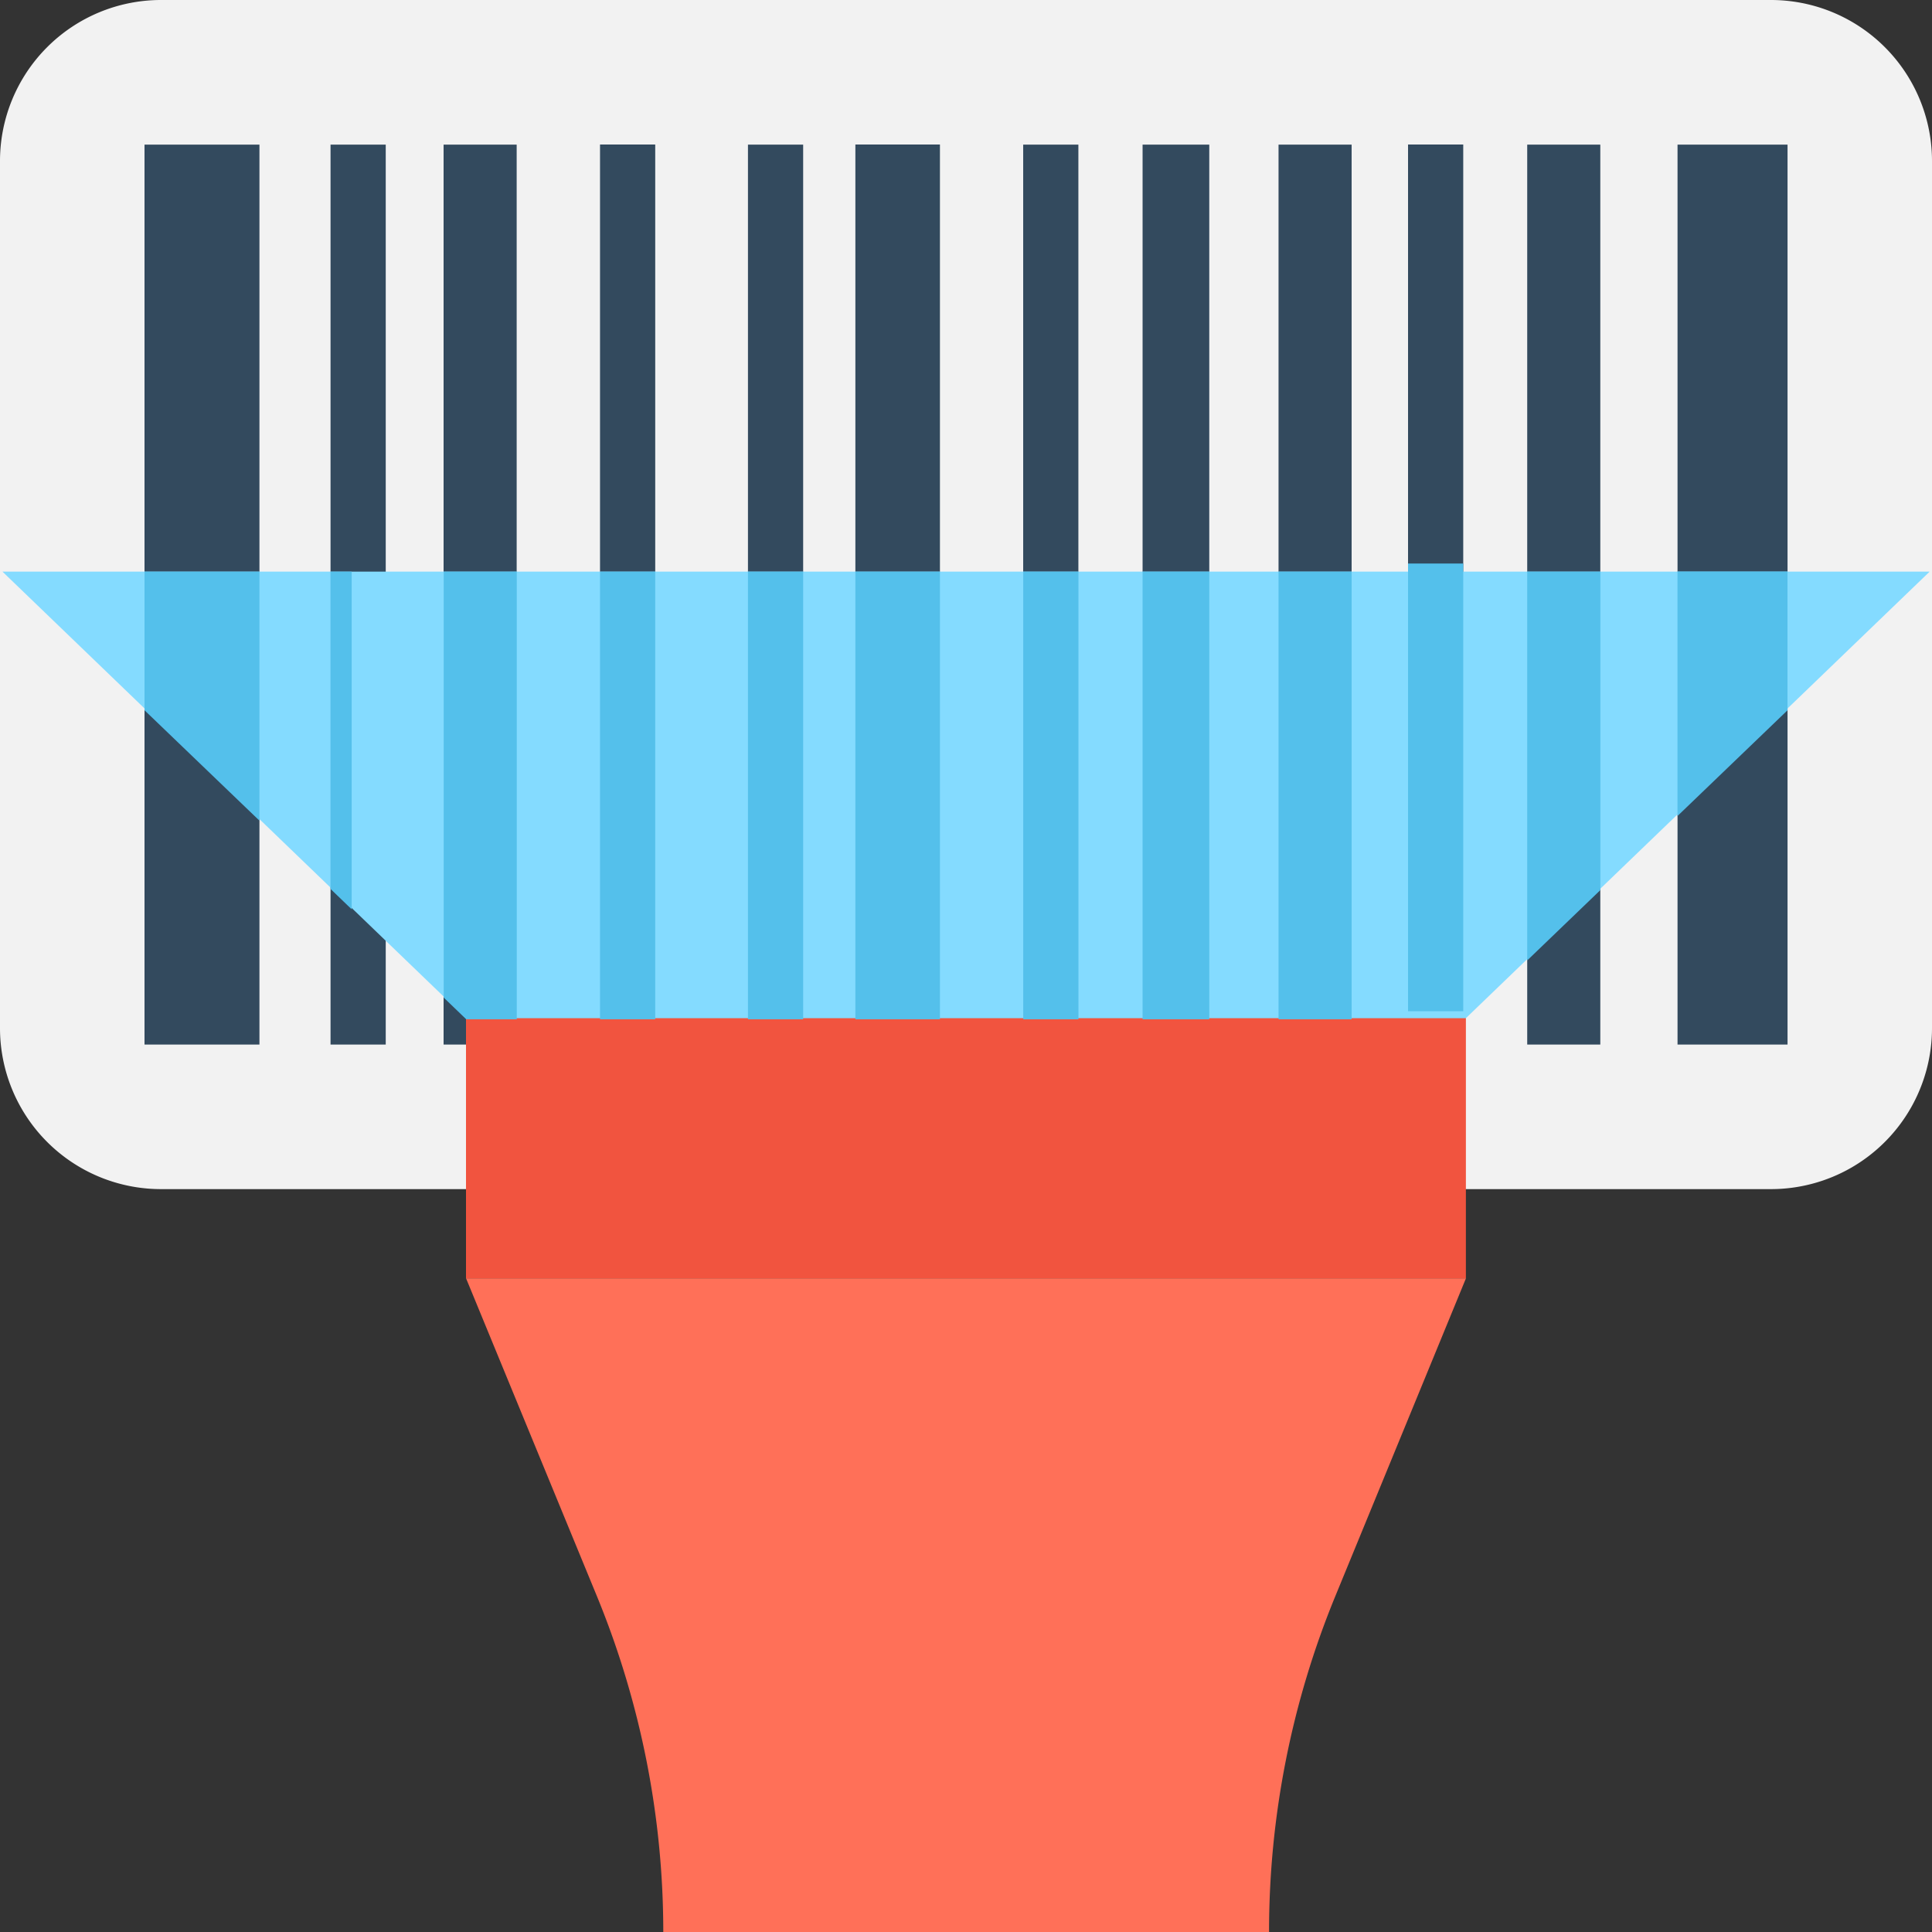 <svg xmlns="http://www.w3.org/2000/svg" width="35" height="35" viewBox="0 0 35 35">
    <rect x="0" y="0" width="35" height="35" fill="#333333" stroke="none"/>
    <g fill="none" fill-rule="nonzero">
        <path fill="#F2F2F2" d="M32.083 0H2.917A2.917 2.917 0 0 0 0 2.917v15.708a2.917 2.917 0 0 0 2.917 2.917h29.166A2.917 2.917 0 0 0 35 18.625V2.917A2.917 2.917 0 0 0 32.083 0"/>
        <g fill="#334A5E">
            <path d="M2.618 2.62H4.7v16.303H2.618zM5.988 2.62h1v16.303h-1zM13.55 2.62h1v16.303h-1zM8.036 2.62H9.36v16.303H8.036zM23.162 2.62h1.324v16.303h-1.324zM20.699 2.62h1.208v16.303h-1.208zM18.536 2.62h1v16.303h-1zM15.496 2.618h1.532v16.305h-1.532zM27.667 2.62h1.324v16.303h-1.324zM30.39 2.62h1.993v16.303H30.39zM10.87 2.618h1v16.305h-1zM25.508 2.618h1v16.305h-1z"/>
        </g>
        <path fill="#F1543F" d="M8.442 18.317h18.114v4.845H8.442z"/>
        <path fill="#FF7058" d="M26.556 23.161l-2.365 5.754a15.99 15.99 0 0 0-1.201 6.081V35H12.016c0-2.09-.41-4.157-1.205-6.09l-2.367-5.75h18.112v.001z"/>
        <path fill="#84DBFF" d="M.044 10.355l8.4 8.09h18.112l8.402-8.09z"/>
        <g fill="#54C0EB">
            <path d="M4.7 14.867v-4.512H2.618v2.512zM6.371 16.473v-6.118h-.384v5.748zM13.55 10.355h1v8.11h-1zM8.446 18.465h.916v-8.11H8.038v7.717zM23.162 10.355h1.324v8.11h-1.324zM20.699 10.355h1.208v8.11h-1.208zM18.537 10.355h1v8.11h-1zM15.496 10.355h1.532v8.11h-1.532zM28.992 16.125v-5.77h-1.325v7.044zM32.382 12.868v-2.515h-1.993v4.43zM10.87 10.355h1v8.11h-1zM25.508 10.209h1v8.11h-1z"/>
        </g>
    </g>
</svg>
